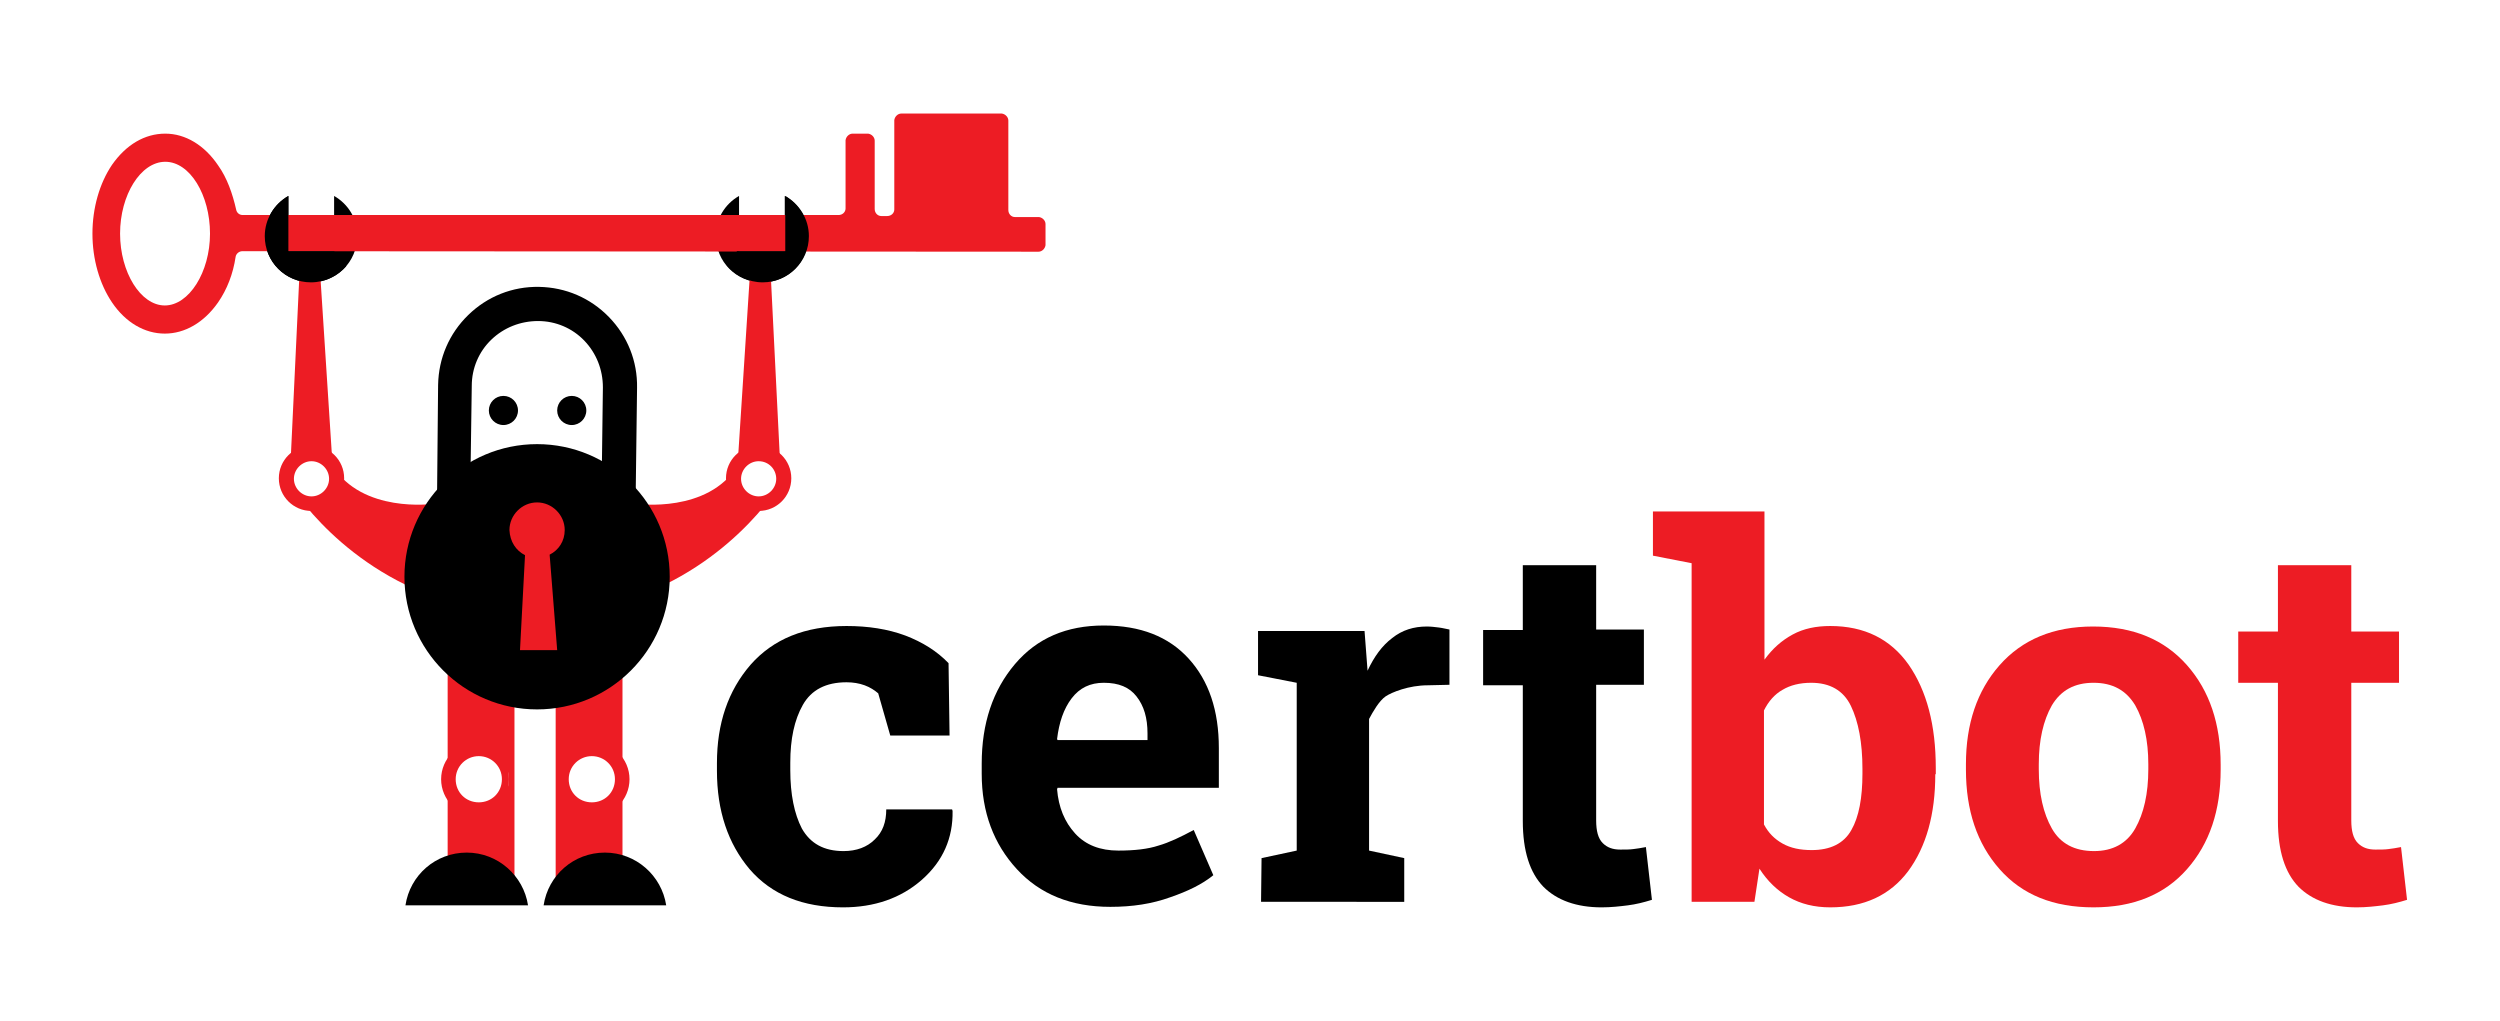 <?xml version="1.0" encoding="utf-8"?>
<!-- Generator: Adobe Illustrator 24.0.1, SVG Export Plug-In . SVG Version: 6.00 Build 0)  -->
<svg version="1.1" id="Layer_1" xmlns="http://www.w3.org/2000/svg" xmlns:xlink="http://www.w3.org/1999/xlink" x="0px" y="0px"
	 viewBox="0 0 497.6 203.3" style="enable-background:new 0 0 497.6 203.3;" xml:space="preserve">
<style type="text/css">
	.st0{fill:#FFFFFF;}
	.st1{fill:#ED1C24;}
</style>
<rect class="st0" width="497.6" height="203.3"/>
<g id="Layer_1_1_">
</g>
<g>
	<g id="Layer_5">
		<g id="XMLID_260_">
			<path id="XMLID_261_" d="M66.5,39v11h-9.1V39c-2.8,1.6-4.7,4.6-4.7,8c0,5.1,4.1,9.2,9.2,9.2s9.2-4.1,9.2-9.2
				C71.2,43.6,69.3,40.6,66.5,39z"/>
		</g>
		<g id="XMLID_258_">
			<path id="XMLID_259_" d="M147.1,39v11h9.1V39c2.8,1.6,4.7,4.6,4.7,8c0,5.1-4.1,9.2-9.2,9.2c-5.1,0-9.2-4.1-9.2-9.2
				C142.4,43.6,144.3,40.6,147.1,39z"/>
		</g>
	</g>
	<g id="Layer_2_1_">
		<rect id="XMLID_83_" x="89.1" y="133" class="st1" width="13.3" height="43.6"/>
		<rect id="XMLID_82_" x="110.6" y="133" class="st1" width="13.3" height="43.6"/>
		<polygon id="XMLID_81_" class="st1" points="155.3,92.7 153.3,52.5 149.4,52.5 146.8,92.7 		"/>
		<path id="XMLID_80_" class="st1" d="M126.9,100.3c0,0,14,1.9,19.9-7.6l9.2,2.6c0,0-8.9,15.9-29.1,23.4V100.3z"/>
		<g id="XMLID_75_">
			<circle id="XMLID_79_" class="st0" cx="151" cy="95.3" r="5"/>
			<path id="XMLID_76_" class="st1" d="M151,101.7c-3.6,0-6.5-2.9-6.5-6.5s2.9-6.5,6.5-6.5s6.5,2.9,6.5,6.5S154.6,101.7,151,101.7z
				 M151,91.8c-1.9,0-3.5,1.6-3.5,3.5s1.6,3.5,3.5,3.5s3.5-1.6,3.5-3.5S153,91.8,151,91.8z"/>
		</g>
		<g id="XMLID_70_">
			<circle id="XMLID_74_" class="st0" cx="95.3" cy="155.1" r="6"/>
			<path id="XMLID_71_" class="st1" d="M95.3,162.6c-4.1,0-7.5-3.4-7.5-7.5s3.4-7.5,7.5-7.5s6,3.4,6,7.5S99.4,162.6,95.3,162.6z
				 M95.3,150.5c-2.5,0-4.6,2-4.6,4.6s2,4.6,4.6,4.6s4.6-2,4.6-4.6S97.8,150.5,95.3,150.5z"/>
		</g>
		<g id="XMLID_65_">
			<circle id="XMLID_69_" class="st0" cx="117.8" cy="155.1" r="6"/>
			<path id="XMLID_66_" class="st1" d="M117.8,162.6c-4.1,0-6.7-3.4-6.7-7.5s2.5-7.5,6.7-7.5c4.1,0,7.5,3.4,7.5,7.5
				S121.9,162.6,117.8,162.6z M117.8,150.5c-2.5,0-4.6,2-4.6,4.6s2,4.6,4.6,4.6s4.6-2,4.6-4.6S120.3,150.5,117.8,150.5z"/>
		</g>
		<polygon id="XMLID_64_" class="st1" points="57.8,92.7 59.7,52.5 63.6,52.5 66.2,92.7 		"/>
		<path id="XMLID_63_" class="st1" d="M86.1,100.3c0,0-14,1.9-19.9-7.6L57,95.3c0,0,8.9,15.9,29.1,23.4V100.3L86.1,100.3z"/>
		<g id="XMLID_58_">
			<circle id="XMLID_62_" class="st0" cx="62" cy="95.3" r="5"/>
			<path id="XMLID_59_" class="st1" d="M62,101.7c-3.6,0-6.5-2.9-6.5-6.5s2.9-6.5,6.5-6.5s6.5,2.9,6.5,6.5S65.6,101.7,62,101.7z
				 M62,91.8c-1.9,0-3.5,1.6-3.5,3.5s1.6,3.5,3.5,3.5s3.5-1.6,3.5-3.5S63.9,91.8,62,91.8z"/>
		</g>
		<path id="XMLID_57_" d="M87,97.8l0.2-21.2c0.1-5.3,2.2-10.2,6-13.9s8.8-5.7,14.1-5.6s10.2,2.2,13.9,6c3.7,3.8,5.7,8.8,5.6,14.1
			l-0.3,23.4l-6.8-0.1l0.3-23.4c0-3.5-1.3-6.8-3.7-9.3c-2.4-2.5-5.7-3.9-9.2-3.9s-6.8,1.3-9.3,3.7c-2.5,2.4-3.9,5.7-3.9,9.2L93.6,98
			L87,97.8z"/>
		<circle id="XMLID_56_" cx="100.2" cy="81.7" r="2.9"/>
		<circle id="XMLID_55_" cx="113.8" cy="81.7" r="2.9"/>
		<circle id="XMLID_54_" cx="106.9" cy="114.8" r="26.4"/>
		<path id="XMLID_53_" class="st1" d="M104.5,110.5l-1,18.9h7.4l-1.5-19c1.8-0.9,3-2.7,3-4.9c0-3-2.5-5.5-5.5-5.5s-5.5,2.5-5.5,5.5
			C101.5,107.8,102.7,109.6,104.5,110.5z"/>
		<g id="XMLID_50_">
			<path id="XMLID_52_" d="M105.1,180.2c-0.9-5.9-6-10.5-12.2-10.5s-11.3,4.5-12.2,10.5h23H105.1z"/>
			<path id="XMLID_51_" d="M132.6,180.2c-0.9-5.9-6-10.5-12.2-10.5s-11.3,4.5-12.2,10.5h1.4H132.6z"/>
		</g>
	</g>
	<g id="Layer_4">
		<path id="XMLID_236_" class="st1" d="M43.4,32.9c-2.7-4-6.5-6.3-10.5-6.3c-4.1,0-7.8,2.2-10.6,6.2c-2.5,3.7-3.9,8.6-3.9,13.7
			s1.4,10,3.9,13.7c2.7,4,6.5,6.2,10.5,6.2s7.8-2.2,10.6-6.2c1.8-2.6,3-5.7,3.5-9.1c0.1-0.6,0.7-1.1,1.3-1.1l158.5,0.1
			c0.7,0,1.3-0.6,1.4-1.3v-4.2c0-0.7-0.6-1.3-1.3-1.4H202c-0.7,0-1.3-0.6-1.3-1.4V24c0-0.7-0.6-1.3-1.3-1.4h-20
			c-0.7,0-1.3,0.6-1.4,1.3v17.8c0,0.7-0.6,1.3-1.4,1.3h-1.2c-0.7,0-1.3-0.6-1.3-1.4V28c0-0.7-0.6-1.3-1.3-1.4h-3.1
			c-0.7,0-1.3,0.6-1.4,1.3v13.6c0,0.7-0.6,1.3-1.4,1.3H48.3c-0.7,0-1.2-0.5-1.3-1.1C46.3,38.6,45.2,35.4,43.4,32.9z M32.8,60.8
			c-4.8,0-8.9-6.6-8.9-14.3s4.1-14.3,9-14.3s8.9,6.6,8.9,14.3S37.6,60.8,32.8,60.8z"/>
	</g>
	<g id="Layer_3">
		<g id="XMLID_45_">
			<path id="XMLID_46_" d="M68.6,52.5c-0.7-1-1.4-1.5-2.1-2.5l0,0h-9.1V39c-2.8,1.6-4.7,4.6-4.7,8c0,5.1,4.1,9.2,9.2,9.2
				c2.8,0,5.3-1.3,7-3.2C68.9,52.8,68.7,52.7,68.6,52.5z"/>
		</g>
		<g id="XMLID_23_">
			<path id="XMLID_43_" d="M167.9,169.4c2.6,0,4.7-0.8,6.2-2.3c1.6-1.5,2.3-3.5,2.3-6h13.1l0.1,0.3c0.1,5.4-1.9,10-6.1,13.7
				s-9.5,5.5-15.7,5.5c-8,0-14.2-2.5-18.6-7.6c-4.3-5.1-6.5-11.6-6.5-19.6v-1.5c0-7.9,2.2-14.4,6.7-19.6c4.5-5.1,10.8-7.7,19.1-7.7
				c4.3,0,8.2,0.6,11.7,1.9c3.4,1.3,6.3,3.1,8.6,5.5l0.2,14.4h-11.8l-2.4-8.4c-0.7-0.6-1.6-1.2-2.7-1.6c-1.1-0.4-2.3-0.6-3.6-0.6
				c-4.1,0-7,1.5-8.7,4.5s-2.5,6.8-2.5,11.5v1.5c0,4.8,0.8,8.7,2.3,11.6C161.3,167.9,164,169.4,167.9,169.4z"/>
			<path id="XMLID_40_" d="M221,180.5c-7.8,0-14-2.5-18.6-7.5s-7-11.3-7-19v-2c0-8,2.2-14.6,6.6-19.8c4.4-5.2,10.3-7.7,17.7-7.7
				c7.3,0,12.9,2.2,16.9,6.6s6,10.3,6,17.8v7.9h-32.1l-0.1,0.3c0.3,3.6,1.5,6.5,3.6,8.8s5,3.4,8.6,3.4c3.2,0,5.9-0.3,8-1
				c2.1-0.6,4.4-1.7,7-3.1l3.9,9c-2.2,1.8-5.1,3.2-8.6,4.4C229.3,179.9,225.4,180.5,221,180.5z M219.7,135.9c-2.7,0-4.8,1-6.4,3.1
				c-1.6,2.1-2.5,4.8-2.9,8.1l0.1,0.2h17.9V146c0-3.1-0.7-5.5-2.2-7.4C224.8,136.8,222.7,135.9,219.7,135.9z"/>
			<path id="XMLID_38_" d="M251.1,170.8l7-1.5v-33.4l-7.7-1.5v-8.8h21.2l0.6,7.9c1.3-2.8,2.9-5,4.9-6.5c2-1.6,4.3-2.3,6.9-2.3
				c0.8,0,1.6,0.1,2.4,0.2s1.5,0.3,2.1,0.4v11l-4.3,0.1c-3.8,0-7.2,1.4-8.4,2.2c-1.3,0.9-2.5,3-3.3,4.5v26.2l7,1.5v8.7H251
				L251.1,170.8L251.1,170.8z"/>
			<path id="XMLID_32_" d="M317.7,112.5v12.8h9.5v11h-9.5v27c0,2.1,0.4,3.6,1.3,4.5s2,1.3,3.5,1.3c1,0,1.9,0,2.6-0.1
				s1.6-0.2,2.5-0.4l1.2,10.5c-1.6,0.5-3.2,0.9-4.8,1.1s-3.3,0.4-5.2,0.4c-5,0-8.9-1.4-11.6-4.1c-2.7-2.8-4.1-7.1-4.1-13.1v-27h-7.9
				v-11h7.9v-12.9C303.1,112.5,317.7,112.5,317.7,112.5z"/>
			<path id="XMLID_29_" class="st1" d="M385.2,154.1c0,8-1.8,14.4-5.4,19.3c-3.6,4.8-8.8,7.2-15.5,7.2c-3.2,0-5.9-0.7-8.2-2
				c-2.3-1.3-4.3-3.2-5.9-5.7l-1,6.6h-12.5v-67.4l-7.7-1.5v-8.8h22.2v29.5c1.6-2.2,3.4-3.8,5.6-5s4.7-1.7,7.5-1.7
				c6.8,0,12,2.6,15.6,7.7c3.6,5.2,5.4,12,5.4,20.6v1.2L385.2,154.1L385.2,154.1z M370.7,153c0-5.2-0.8-9.4-2.3-12.5
				s-4.2-4.6-7.9-4.6c-2.3,0-4.2,0.5-5.7,1.4c-1.6,0.9-2.8,2.3-3.7,4.1v22.7c0.9,1.7,2.1,2.9,3.7,3.8s3.5,1.3,5.8,1.3
				c3.7,0,6.4-1.3,7.9-4c1.5-2.6,2.2-6.4,2.2-11.2V153z"/>
			<path id="XMLID_26_" class="st1" d="M391.3,152.1c0-8,2.2-14.6,6.7-19.7s10.7-7.7,18.6-7.7c8,0,14.2,2.6,18.7,7.7
				c4.5,5.1,6.7,11.7,6.7,19.8v1c0,8.1-2.2,14.7-6.7,19.8s-10.7,7.6-18.6,7.6c-8,0-14.2-2.5-18.7-7.6s-6.7-11.7-6.7-19.8V152.1z
				 M405.8,153.1c0,4.9,0.9,8.8,2.6,11.8s4.5,4.5,8.4,4.5c3.7,0,6.5-1.5,8.2-4.5s2.6-6.9,2.6-11.8v-1c0-4.8-0.9-8.7-2.6-11.7
				c-1.8-3-4.5-4.5-8.3-4.5s-6.5,1.5-8.3,4.5c-1.7,3-2.6,6.9-2.6,11.7L405.8,153.1L405.8,153.1z"/>
			<path id="XMLID_24_" class="st1" d="M468,112.5v13.2h9.5v10.2H468v27.4c0,2.1,0.4,3.6,1.3,4.5s2,1.3,3.5,1.3c1,0,1.9,0,2.6-0.1
				s1.6-0.2,2.5-0.4l1.2,10.5c-1.6,0.5-3.2,0.9-4.8,1.1s-3.3,0.4-5.2,0.4c-5,0-8.9-1.4-11.6-4.1c-2.7-2.8-4.1-7.1-4.1-13.1v-27.5
				h-7.9v-10.2h7.9v-13.2L468,112.5L468,112.5z"/>
		</g>
		<g id="XMLID_21_">
			<path id="XMLID_22_" d="M145.1,52.5c0.7-1,0.9-1.5,1.6-2.5h0.5h9.1V39c2.8,1.6,4.7,4.6,4.7,8c0,5.1-4.1,9.2-9.2,9.2
				c-2.8,0-5.3-1.3-7-3.2C144.8,52.8,144.9,52.7,145.1,52.5z"/>
		</g>
	</g>
</g>
</svg>
